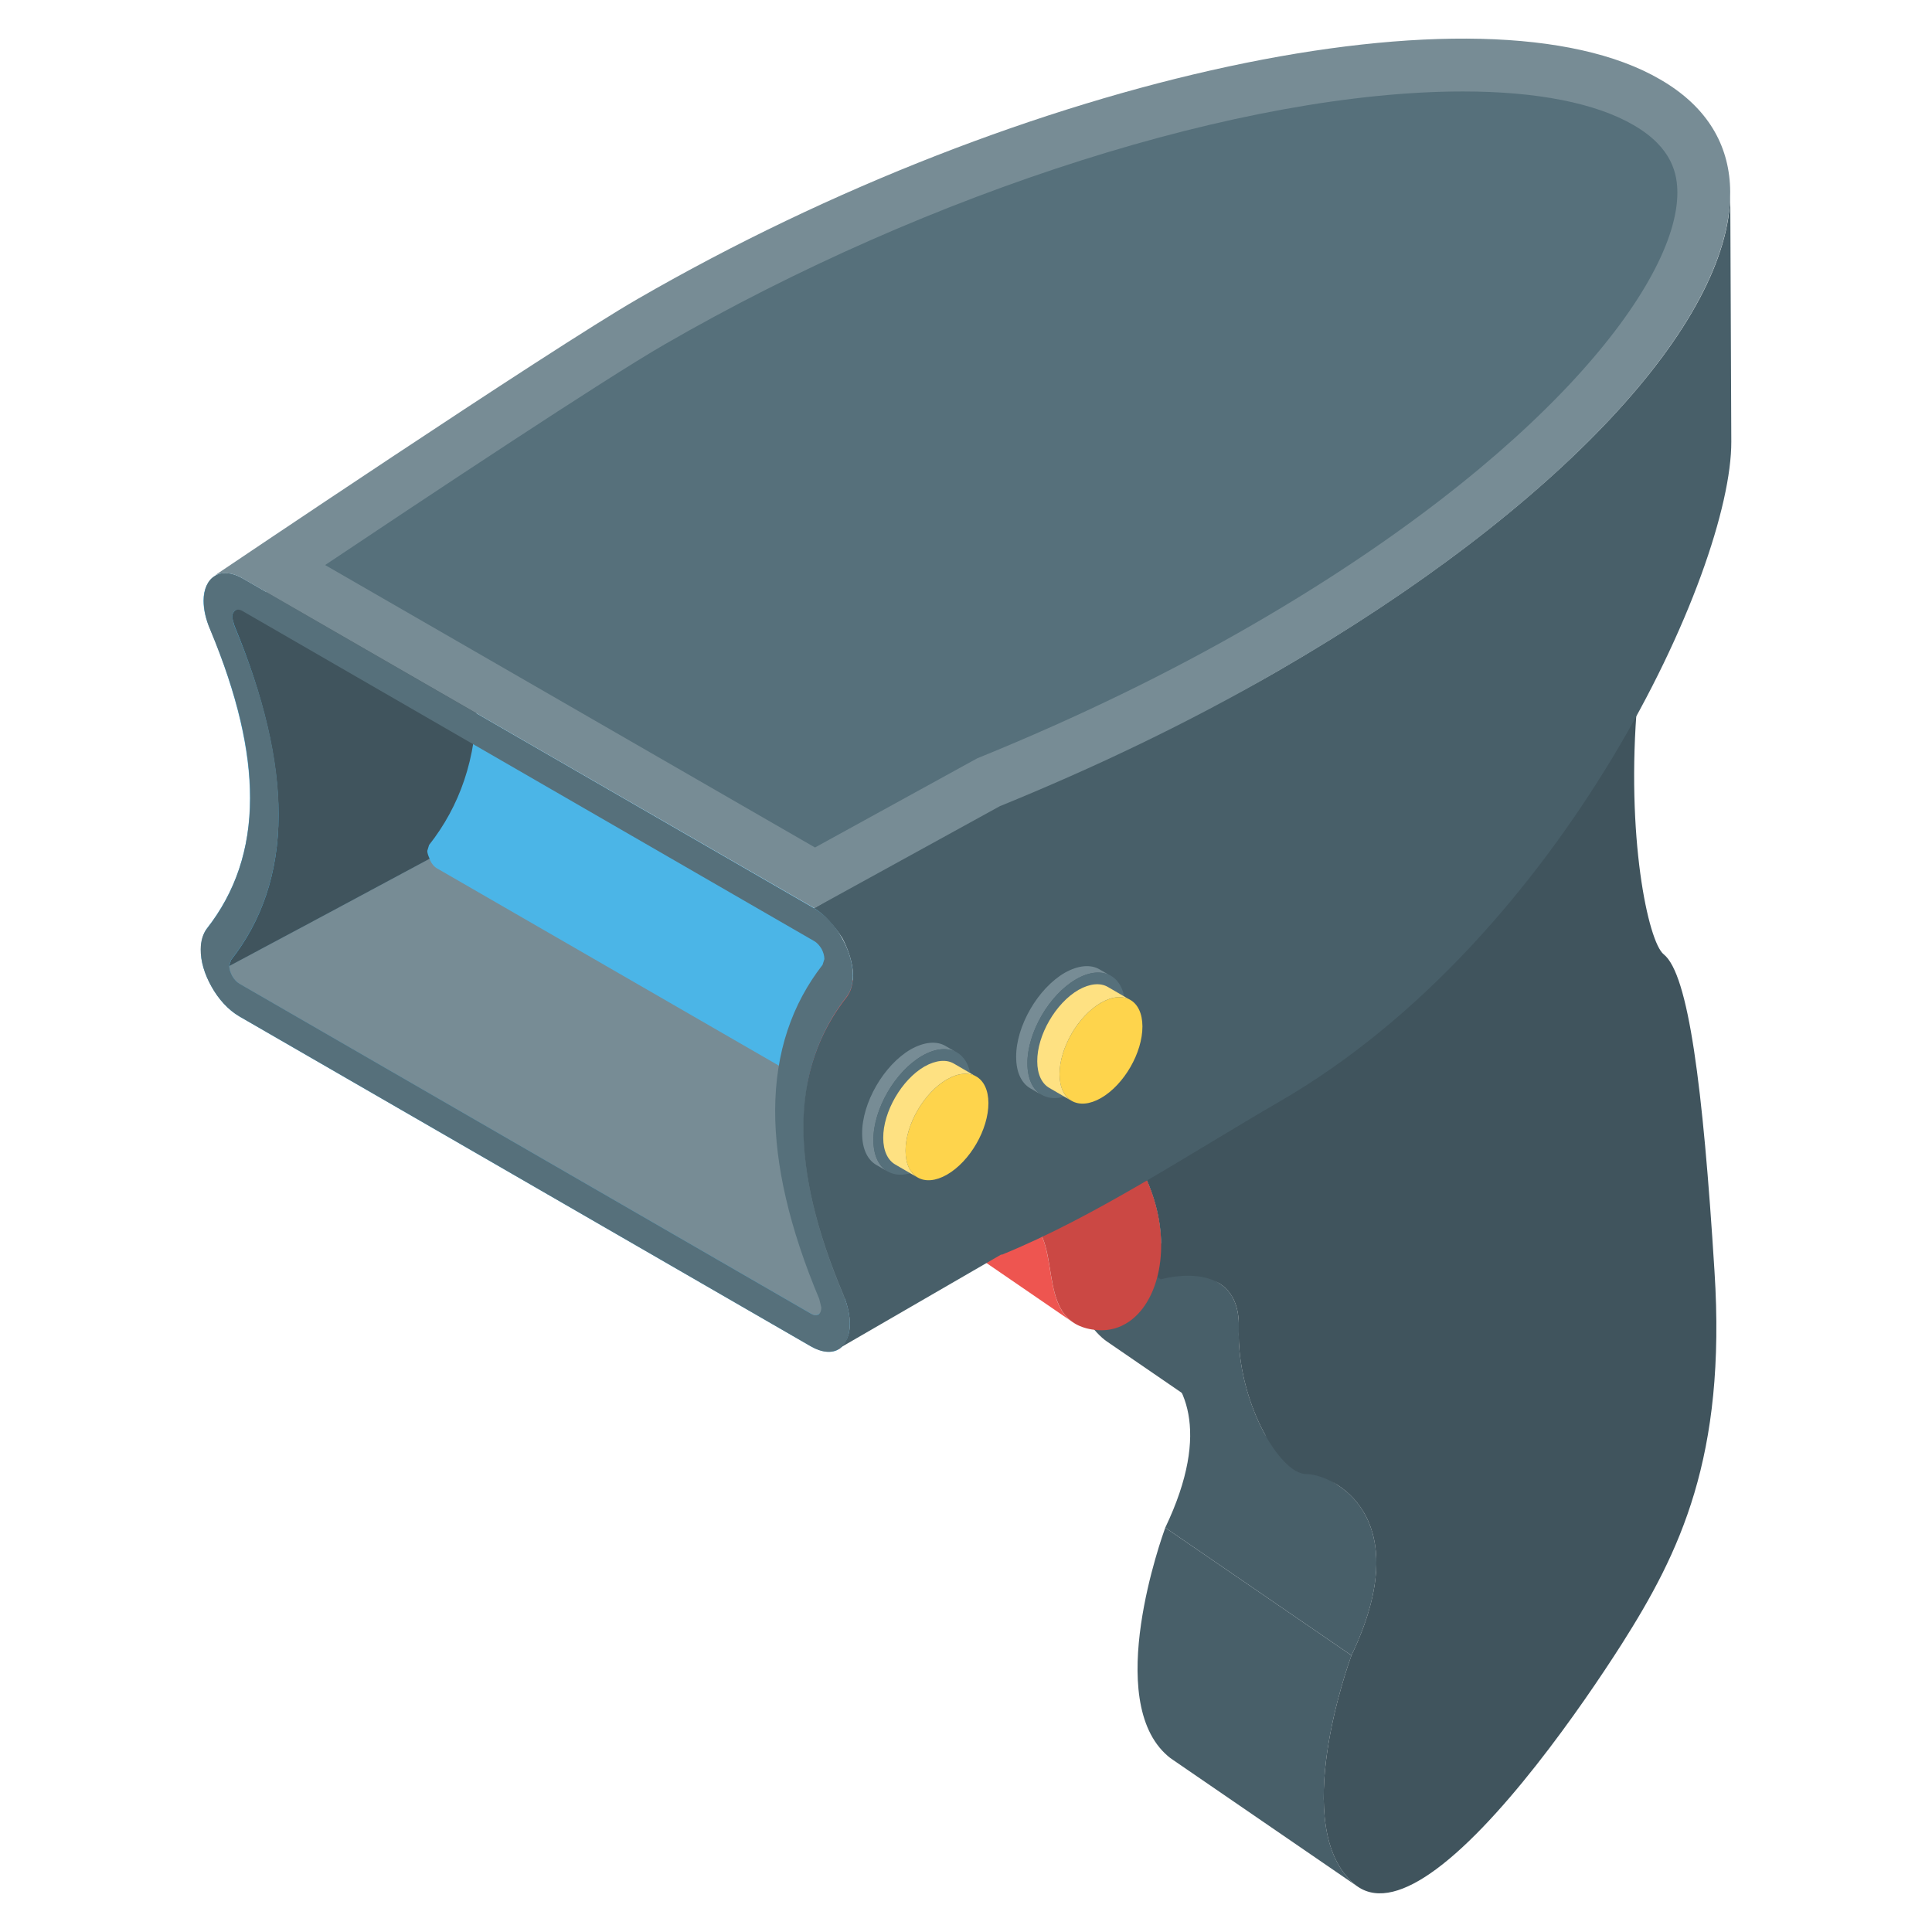 <!--
  - Copyright (c) 2023. Selldone® Business OS™
  -
  - Author: M.Pajuhaan
  - Web: https://selldone.com
  - ━━━━━━━━━━━━━━━━━━━━━━━━━━━━━━━━━━━━━━━━━━━━━━━━━━━━━━
  -
  - All rights reserved. In the weave of time, where traditions and innovations intermingle, this content was crafted.
  - From the essence of thought, through the corridors of creativity, each word, and sentiment has been molded.
  - Not just to exist, but to inspire. Like an artist's stroke or a sculptor's chisel, every nuance is deliberate.
  - Our journey is not just about reaching a destination, but about creating a masterpiece.
  - Tread carefully, for you're treading on dreams.
  -->

<svg id="Layer_1" enable-background="new 0 0 50 50" height="512" viewBox="0 0 50 50" width="512" xmlns="http://www.w3.org/2000/svg"><g><g><g enable-background="new"><g><path d="m35.138 48.826-4.819-3.306c-.032-.022-.064-.047-.095-.074-1.683-1.439-.147-5.686-.067-5.91l4.819 3.306c-.081.224-1.616 4.47.067 5.91.031.027.063.051.095.074z" fill="#485f69"/></g><g><path d="m29.851 35.161 4.819 3.306c.785.538 1.522 1.83.306 4.375l-4.819-3.306c1.216-2.546.479-3.837-.306-4.375z" fill="#485f69"/></g><g><path d="m33.466 38.024-4.819-3.306c-.663-.455-1.453-2.072-1.405-3.636.019-.606-.183-.955-.466-1.149l4.819 3.306c.283.194.484.543.466 1.149-.048 1.564.742 3.181 1.405 3.636z" fill="#485f69"/></g><g><path d="m25.218 29.804c-.027-.029-.054-.057-.081-.086l4.819 3.306c.027.029.054.057.081.086-1.446-.992-3.47-2.141-4.819-3.306z" fill="#40545d"/></g><g><path d="m25.137 29.718c.251-1.009.017-2.403-.986-3.624 1.606 1.102 3.213 2.204 4.819 3.306 1.003 1.221 1.238 2.615.986 3.624-1.446-.992-3.374-2.314-4.819-3.306z" fill="#40545d"/></g><g><path d="m24.151 26.094c-.139-.168-.288-.305-.446-.413l4.819 3.306c.158.108.307.245.446.413-.803-.551-1.606-1.102-2.41-1.653-.417-.286-.833-.572-1.25-.858-.294-.202-.589-.404-.883-.606-.083-.057-.201-.12-.276-.19z" fill="#40545d"/></g><g><path d="m27.766 34.221-4.819-3.306c-.794-.544-.393-2-1.065-2.61-.043-.039-.092-.077-.145-.114l4.819 3.306c.053.036.102.074.145.114.672.61.271 2.066 1.065 2.61z" fill="#ee5550"/></g><g><path d="m26.928 28.669-4.819-3.306 15.449-10.53 4.819 3.306z" fill="#778c95"/></g><g><path d="m23.705 25.681 4.819 3.306c-.477-.327-1.03-.398-1.597-.318-.918.129-1.869.656-2.578 1.138l-4.819-3.306c.708-.483 1.659-1.009 2.578-1.138.566-.08 1.12-.009 1.597.318z" fill="#ee5550"/></g><g><path d="m42.377 18.139c-.306 3.495.277 6.241.68 6.559.64.513 1.014 3.39 1.314 8.205.309 4.808-.901 7.282-2.399 9.643-1.05 1.646-3.203 4.743-4.977 5.952-.759.517-1.449.689-1.953.254-1.683-1.439-.147-5.686-.067-5.91 1.723-3.607-.475-4.695-1.174-4.693-.691-.004-1.798-1.919-1.741-3.761.057-1.842-1.919-1.306-2.023-1.278-.027-.029-.054-.057-.081-.086.251-1.009.017-2.403-.986-3.624-.557-.676-1.289-.838-2.043-.731z" fill="#40545d"/></g><g><path d="m23.227 30.681-4.819-3.306c.023-.021.452-.417 1.123-.874l4.819 3.306c-.67.457-1.1.853-1.123.874z" fill="#ee5550"/></g><g><path d="m24.35 29.807c.708-.483 1.659-1.009 2.578-1.138.754-.106 1.486.055 2.043.731 1.003 1.221 1.238 2.615.986 3.624-.13.523-.391.943-.743 1.183-.233.159-.506.239-.808.217-1.636-.131-.897-2.082-1.704-2.814-.798-.726-3.341-.92-3.474-.93.023-.021.452-.417 1.123-.874z" fill="#cb4844"/></g></g></g><g><g><path d="m21.83 33.514c.109.274.164.534.164.753 0 .301-.109.534-.274.643-.178.123-.451.095-.739-.069l-14.784-8.534c-.287-.164-.547-.451-.725-.78-.178-.315-.287-.656-.274-.958 0-.205.055-.396.15-.533.739-.944 1.121-2.051 1.121-3.378 0-1.244-.328-2.666-1.026-4.363-.123-.274-.178-.533-.178-.752 0-.287.109-.52.287-.629.164-.124.438-.11.725.055l14.798 8.534c.274.164.547.465.711.779.178.315.287.67.287.958 0 .219-.055.41-.164.547-.725.93-1.108 2.051-1.121 3.378 0 1.245.328 2.667 1.039 4.349z" fill="#4bb5e7"/></g><path d="m26.119 31.02-14.787-8.534c-.091-.046-.152-.122-.198-.214-.01-.016-.008-.037-.016-.055-1.643.883-3.729 2.002-5.186 2.777l-.001.002c0 .075.03.182.076.258.046.091.107.152.198.213l14.787 8.534c.076.045.137.045.183.016l5.127-2.982c-.046.03-.107.03-.183-.015z" fill="#778c95"/><g><path d="m11.058 22.021.046-.152c.791-1.004 1.232-2.236 1.232-3.757 0-1.416-.38-3.058-1.141-4.884l-.061-.228c0-.076.03-.137.076-.167l-5.127 2.966c-.046.045-.076.091-.076.182l.061.213c.761 1.841 1.141 3.484 1.141 4.899 0 1.506-.441 2.753-1.232 3.757l-.045.151c1.457-.775 3.543-1.894 5.186-2.777-.03-.068-.06-.144-.06-.203z" fill="#40545d"/></g><g><g enable-background="new"><g><path d="m21.768 34.868-.046.046c-.015 0-.015 0-.03 0z" fill="#f17572"/></g><g><path d="m20.797 29.161c-.004 1.243.318 2.666 1.031 4.36.112.263.165.523.164.744-.001.297-.101.529-.274.643-.18.118-.446.102-.731-.063l-14.788-8.538c-.292-.169-.55-.455-.729-.78-.179-.317-.277-.656-.276-.961.001-.206.054-.396.161-.533.734-.936 1.116-2.052 1.119-3.378.004-1.235-.325-2.669-1.031-4.352-.119-.275-.171-.534-.171-.755.001-.297.101-.529.281-.639.173-.114.439-.105.731.063l14.788 8.538c.285.165.55.463.722.776.179.317.277.664.276.961-.001.213-.048.4-.154.537-.734.935-1.116 2.051-1.119 3.378zm.385 4.857c.047-.027.073-.095.074-.179l-.053-.221c-.772-1.835-1.146-3.472-1.142-4.882.004-1.509.44-2.755 1.227-3.766l.047-.149c0-.084-.026-.175-.072-.263-.053-.084-.106-.153-.192-.203l-14.788-8.538c-.093-.054-.146-.046-.193-.019-.047.034-.08.091-.08.175l.053.221c.772 1.836 1.153 3.476 1.149 4.886-.004 1.517-.44 2.755-1.233 3.763l-.047.149c-0.0.084.033.187.079.267.046.081.106.153.192.203l14.788 8.538c.086.05.139.042.193.019" fill="#56707b"/></g></g></g><g><path d="m44.806 11.427c.014 3.324-4.335 12.829-11.693 17.082-2.339 1.354-4.773 2.982-7.194 3.966v-.013l-4.158 2.407c.137-.123.233-.329.233-.602 0-.219-.055-.479-.164-.753-.711-1.681-1.039-3.104-1.039-4.349 0-1.327.397-2.448 1.135-3.378.096-.137.15-.315.15-.547 0-.287-.109-.642-.274-.958-.191-.3-.451-.615-.738-.779l5.129-2.982c2.421-.971 4.54-1.805 6.879-3.159 7.358-4.254 11.707-9.054 11.707-12.363z" fill="#485f69"/></g></g><g><path d="m33.083 17.363c-2.339 1.354-4.787 2.516-7.207 3.501l-4.8 2.639-14.798-8.534c-.274-.164-.533-.164-.711-.082 0 0 8.616-5.812 10.941-7.153 10.038-5.799 21.895-8.343 26.463-5.675 4.581 2.653.15 9.504-9.888 15.303z" fill="#778c95"/><path d="m8.414 14.623c2.694-1.801 7.221-4.807 8.776-5.704 6.89-3.98 15.006-6.552 20.676-6.552 1.911 0 3.438.302 4.415.873 1.012.587 1.129 1.281 1.129 1.753-.001 2.324-3.448 6.816-11.012 11.185-2.141 1.239-4.509 2.389-7.038 3.419l-.073.03-4.195 2.306z" fill="#56707b"/></g><g><g><g enable-background="new"><g><path d="m22.312 29.336c0 .402.142.681.365.811l.292.17c-.223-.13-.365-.415-.365-.811-.006-.799.563-1.777 1.257-2.179.353-.204.675-.223.904-.086l-.292-.17c-.229-.136-.551-.112-.904.087-.693.402-1.263 1.381-1.257 2.179z" fill="#778c95"/></g><g><path d="m23.864 27.326c-.696.402-1.263 1.38-1.261 2.179.002.804.573 1.125 1.269.723.7-.404 1.263-1.38 1.261-2.184-.002-.799-.569-1.123-1.269-.719z" fill="#56707b"/></g></g></g><g><g enable-background="new"><g><path d="m22.858 29.449c0 .341.121.578.31.688l.578.336c-.189-.11-.31-.352-.31-.688-.005-.677.478-1.506 1.066-1.848.299-.173.572-.189.766-.073l-.578-.336c-.194-.116-.467-.095-.766.074-.588.341-1.071 1.171-1.066 1.848z" fill="#fee182"/></g><g><path d="m24.504 27.937c-.59.341-1.071 1.17-1.069 1.848.002.682.486.954 1.076.613.593-.343 1.071-1.17 1.069-1.852-.002-.678-.483-.952-1.076-.609z" fill="#fed44c"/></g></g></g></g><g><g><g enable-background="new"><g><path d="m26.298 27.354c0 .402.142.681.365.811l.292.17c-.223-.13-.365-.415-.365-.811-.006-.799.563-1.777 1.257-2.179.353-.204.675-.223.904-.086l-.292-.17c-.229-.136-.551-.112-.904.087-.693.402-1.263 1.381-1.257 2.179z" fill="#778c95"/></g><g><path d="m27.85 25.343c-.696.402-1.263 1.38-1.261 2.179.002.804.573 1.125 1.269.723.7-.404 1.263-1.38 1.261-2.184-.002-.799-.569-1.123-1.269-.719z" fill="#56707b"/></g></g></g><g><g enable-background="new"><g><path d="m26.844 27.466c0 .341.121.578.31.688l.578.336c-.189-.11-.31-.352-.31-.688-.005-.677.478-1.506 1.066-1.848.299-.173.572-.189.766-.073l-.578-.336c-.194-.116-.467-.095-.766.074-.588.341-1.071 1.171-1.066 1.848z" fill="#fee182"/></g><g><path d="m28.49 25.954c-.59.341-1.071 1.17-1.069 1.848.002.682.486.954 1.076.613.593-.343 1.071-1.17 1.069-1.852-.002-.678-.483-.952-1.076-.609z" fill="#fed44c"/></g></g></g></g></g></svg>